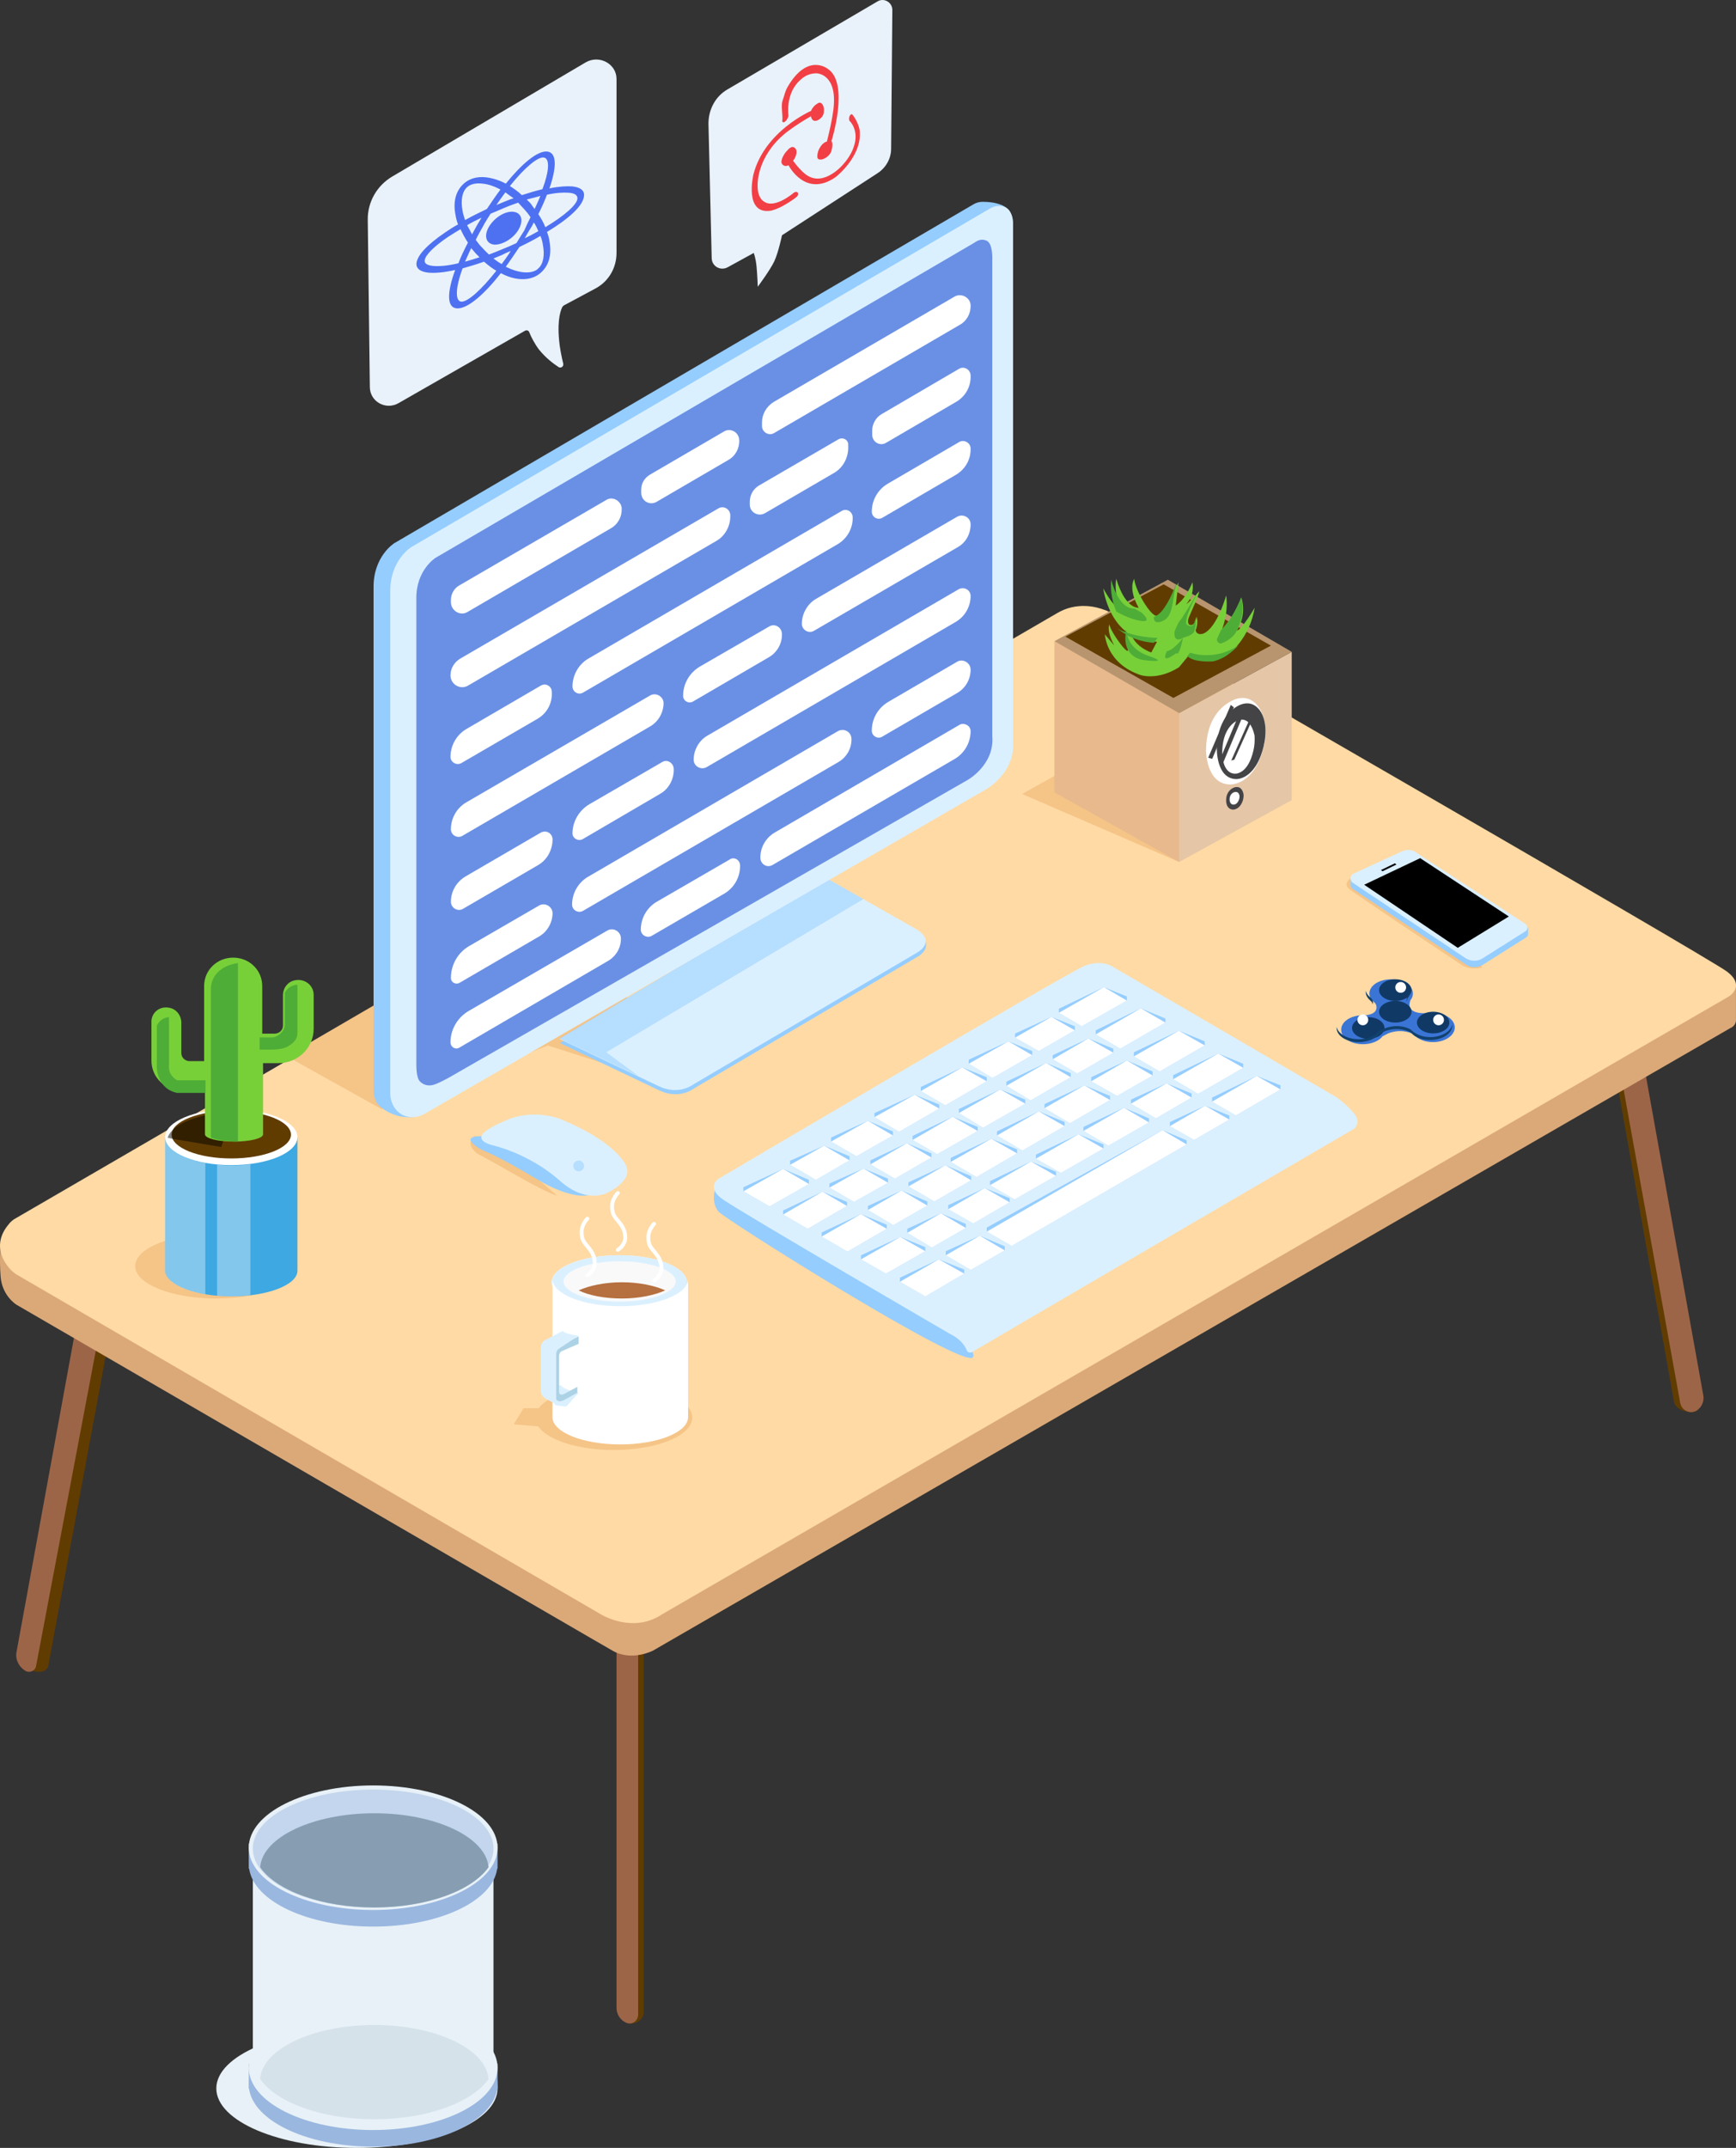 <?xml version="1.0" encoding="UTF-8" standalone="no"?>
<svg width="321px" height="397px" viewBox="0 0 321 397" version="1.1" xmlns="http://www.w3.org/2000/svg" xmlns:xlink="http://www.w3.org/1999/xlink">
    <rect x="0" y="0" width="321" height="397" fill="#333333" stroke="none"/>
    <!-- Generator: Sketch 46.2 (44496) - http://www.bohemiancoding.com/sketch -->
    <title>Group 2</title>
    <desc>Created with Sketch.</desc>
    <defs></defs>
    <g id="Page-1" stroke="none" stroke-width="1" fill="none" fill-rule="evenodd">
        <g id="Group-2">
            <g id="Page-1">
                <g id="Group-2">
                    <g id="zhuomian" transform="translate(160.5, 199) scale(-1, 1) translate(-160.5, -199) ">
                        <path d="M22,200.062 L11.433,259.257 C10.916,260.938 7.739,261.472 7,260.556 L8.034,260.403 C7.369,259.868 7,259.028 7.148,258.188 L17.862,198 L22,200.062 Z" id="Shape" fill="#613C00" fill-rule="nonzero"></path>
                        <path d="M21,200.137 L10.316,259.29 C10.017,260.817 8.299,261.503 7.103,260.588 L7.103,260.588 C6.282,259.977 5.833,258.908 6.058,257.84 L16.816,198 L21,200.137 Z" id="Shape" fill="#9D6548" fill-rule="nonzero"></path>
                        <path d="M202,305 L202,372.039 C202,373.245 203.527,374.299 204.764,373.922 L204.255,373.621 C205.273,373.169 206,372.115 206,370.909 L206,305.075 L202,305.075 L202,305 Z" id="Shape" fill="#613C00" fill-rule="nonzero"></path>
                        <path d="M203,305 L203,372.325 C203,373.535 204.164,374.367 205.255,373.837 L205.255,373.837 C206.273,373.384 207,372.325 207,371.114 L207,305 L203,305 Z" id="Shape" fill="#9D6548" fill-rule="nonzero"></path>
                        <path d="M301,248.189 L312.062,307.821 C312.292,309.255 314.443,309.179 315.288,308.651 L315.288,307.896 C316.44,307.141 315.902,306.537 315.672,305.179 L305.071,246 L301,248.189 Z" id="Shape" fill="#613C00" fill-rule="nonzero"></path>
                        <path d="M303,248.12 L314.331,307.941 C314.489,308.85 315.59,309.304 316.377,308.774 L316.377,308.774 C317.557,308.017 318.187,306.73 317.951,305.367 L307.092,246 L303,248.12 Z" id="Shape" fill="#9D6548" fill-rule="nonzero"></path>
                        <path d="M0.006,182 L0.006,188.439 C0.006,188.439 -0.145,189.499 1.062,190.029 L200.271,305.091 C200.271,305.091 204.194,307.136 207.739,305.091 C211.284,303.046 211.284,303.046 211.284,303.046 L317.941,241.159 C317.941,241.159 320.581,239.569 320.883,236.009 C321.185,232.448 320.808,229.04 320.808,229.04 L0.006,182 Z" id="Shape" fill="#DBA978" fill-rule="nonzero"></path>
                        <path d="M1.284,184.155 C1.284,184.155 -1.887,182.184 1.737,179.53 C5.285,176.876 109.763,116.67 115.953,113.106 C116.18,112.955 116.482,112.803 116.784,112.727 C118.143,112.196 121.842,111.135 125.541,113.334 L317.965,225.101 C318.569,225.404 319.097,225.859 319.475,226.39 C320.683,227.831 322.268,230.788 319.324,234.352 C318.871,234.883 318.342,235.337 317.814,235.641 L209.939,298.349 C209.939,298.349 204.05,302.064 198.54,298.349 L1.284,184.155 Z" id="Shape" fill="#FFDAA4" fill-rule="nonzero"></path>
                        <path d="M188.532,219 C188.532,219 189.802,221.925 188.159,223.926 C187.038,225.311 142.75,253.173 141.107,250.864 C139.464,248.555 157.239,238.088 157.239,238.088 L188.532,219 Z" id="Shape" fill="#95CDFF" fill-rule="nonzero"></path>
                        <path d="M70.568,208.594 C70.568,208.594 69.29,207.464 70.568,205.881 C71.846,204.299 73.35,203.168 74.027,202.716 C74.629,202.339 115.385,178.603 115.385,178.603 C115.385,178.603 117.49,177.246 120.648,178.603 C123.882,179.959 188.249,217.938 188.249,217.938 C188.249,217.938 190.505,219.596 187.196,221.781 C182.609,224.87 145.162,246.648 145.162,246.648 C145.162,246.648 143.057,247.552 142.229,249.587 C142.229,249.587 141.929,250.34 141.102,249.813 C140.425,249.36 70.568,208.594 70.568,208.594 Z" id="Shape" fill="#DBF0FF" fill-rule="nonzero"></path>
                        <g id="keyboard" transform="translate(84, 182)" fill-rule="nonzero" fill="#95CDFF">
                            <polygon id="Shape" points="36.667 27.042 36.667 26.288 29.167 22.748 24.545 24.706 24.545 25.46 32.045 29.753"></polygon>
                            <polygon id="Shape" points="45.455 32.164 45.455 31.41 37.576 27.644 32.955 29.527 32.955 30.281 40.833 34.8"></polygon>
                            <polygon id="Shape" points="61.667 41.504 61.667 40.751 54.924 37.587 50.303 39.47 50.303 40.223 57.045 44.14"></polygon>
                            <polygon id="Shape" points="53.939 37.06 53.939 36.306 46.364 32.691 41.742 34.574 41.742 35.327 49.394 39.696"></polygon>
                            <polygon id="Shape" points="69.015 37.286 69.015 36.532 62.197 33.369 57.424 35.403 57.424 36.156 64.242 40.073"></polygon>
                            <polygon id="Shape" points="76.515 41.655 76.515 40.901 70.303 38.039 65.53 40.073 65.53 40.826 71.818 44.442"></polygon>
                            <polygon id="Shape" points="78.636 31.712 83.333 29 83.333 28.247 76.515 25.158 71.894 27.117 71.894 27.87"></polygon>
                            <polygon id="Shape" points="86.136 36.081 90.909 33.294 90.909 32.54 84.621 29.753 79.924 31.712 79.924 32.465"></polygon>
                            <polygon id="Shape" points="83.636 37.512 83.636 36.758 77.348 33.971 72.803 35.855 72.803 36.608 79.091 40.148"></polygon>
                            <polygon id="Shape" points="76.061 33.218 76.061 32.465 69.318 29.301 64.773 31.184 64.773 31.938 71.515 35.855"></polygon>
                            <polygon id="Shape" points="52.652 27.87 52.652 27.117 44.924 23.426 40.152 25.384 40.152 26.138 47.955 30.657"></polygon>
                            <polygon id="Shape" points="70.758 27.192 75.303 24.481 75.303 23.727 67.879 20.338 63.333 22.145 63.333 22.899"></polygon>
                            <polygon id="Shape" points="56.212 27.042 63.712 31.335 68.258 28.699 68.258 27.945 60.833 24.405 56.212 26.288"></polygon>
                            <polygon id="Shape" points="47.424 21.995 55.227 26.439 59.697 23.727 59.697 22.974 52.045 19.358 47.424 21.242"></polygon>
                            <polygon id="Shape" points="31.742 21.317 39.167 25.61 43.864 22.823 43.864 22.07 36.515 18.605 31.742 20.564"></polygon>
                            <polygon id="Shape" points="23.864 16.797 30.455 20.564 35.227 17.852 35.227 17.099 28.636 14.01 23.864 16.044"></polygon>
                            <polygon id="Shape" points="39.015 17.099 46.439 21.392 50.909 18.681 50.909 17.927 43.561 14.462 39.015 16.345"></polygon>
                            <polygon id="Shape" points="16.667 20.865 23.258 24.706 27.879 21.995 27.879 21.242 21.288 18.229 16.667 20.112"></polygon>
                            <polygon id="Shape" points="61.212 32.766 61.212 32.013 53.712 28.473 48.939 30.431 48.939 31.184 56.439 35.553"></polygon>
                            <polygon id="Shape" points="80.379 40.901 87.652 45.119 92.197 42.483 92.197 41.73 84.924 38.265 80.379 40.148"></polygon>
                            <polygon id="Shape" points="73.03 45.119 80.303 49.338 85.076 46.551 85.076 45.797 77.803 42.408 73.03 44.366"></polygon>
                            <polygon id="Shape" points="65.909 49.262 73.182 53.405 77.803 50.769 77.803 50.016 70.53 46.626 65.909 48.509"></polygon>
                            <polygon id="Shape" points="69.242 45.873 69.242 45.119 63.03 42.257 58.409 44.216 58.409 44.969 64.697 48.584"></polygon>
                            <polygon id="Shape" points="41.212 5.197 41.212 4.444 32.879 0.452 28.636 2.184 28.636 2.938 36.97 7.683"></polygon>
                            <polygon id="Shape" points="58.712 53.405 65.909 57.623 70.606 54.912 70.606 54.158 63.409 50.769 58.712 52.652"></polygon>
                            <polygon id="Shape" points="4.621 16.873 0.227 18.605 0.227 19.358 8.485 24.179 12.879 21.618 12.879 20.865"></polygon>
                            <polygon id="Shape" points="92.197 34.047 87.424 36.081 87.424 36.834 94.697 40.977 99.545 38.19 99.545 37.436"></polygon>
                            <polygon id="Shape" points="55.833 46.4 51.212 48.358 51.212 49.112 57.5 52.727 62.121 50.016 62.121 49.262"></polygon>
                            <polygon id="Shape" points="14.167 22.371 9.697 24.179 9.697 24.932 16.212 28.699 20.682 26.138 20.682 25.384"></polygon>
                            <polygon id="Shape" points="44.924 12.278 49.318 9.792 49.318 9.039 42.576 5.951 38.258 7.683 38.258 8.436"></polygon>
                            <polygon id="Shape" points="31.136 12.579 37.803 16.421 42.348 13.784 42.348 13.031 35.758 9.943 31.136 11.826"></polygon>
                            <polygon id="Shape" points="34.394 9.19 34.394 8.436 26.061 4.369 21.515 6.252 21.515 7.005 29.848 11.826"></polygon>
                            <polygon id="Shape" points="22.045 26.891 17.576 28.774 17.576 29.527 49.924 48.283 54.545 45.647 54.545 44.894"></polygon>
                            <polygon id="Shape" points="53.485 17.249 57.879 14.613 57.879 13.86 50.53 10.47 46.136 12.278 46.136 13.031"></polygon>
                            <polygon id="Shape" points="62.197 22.296 66.742 19.66 66.742 18.906 59.091 15.291 54.545 17.099 54.545 17.852"></polygon>
                            <polygon id="Shape" points="27.348 13.257 27.348 12.504 19.015 8.512 14.242 10.47 14.242 11.223 22.576 16.044"></polygon>
                            <polygon id="Shape" points="20.076 17.475 20.076 16.722 11.742 12.73 7.121 14.613 7.121 15.366 15.455 20.187"></polygon>
                        </g>
                        <g id="Group" transform="translate(84, 182)" fill-rule="nonzero" fill="#FFFFFF">
                            <polygon id="Shape" points="36.667 27.042 29.167 22.748 24.545 25.46 32.045 29.753"></polygon>
                            <polygon id="Shape" points="45.455 32.164 37.576 27.644 32.955 30.281 40.833 34.8"></polygon>
                            <polygon id="Shape" points="61.667 41.504 54.924 37.587 50.303 40.223 57.045 44.14"></polygon>
                            <polygon id="Shape" points="53.939 37.06 46.364 32.691 41.742 35.327 49.394 39.696"></polygon>
                            <polygon id="Shape" points="69.015 37.286 62.197 33.369 57.424 36.156 64.242 40.073"></polygon>
                            <polygon id="Shape" points="76.515 41.655 70.303 38.039 65.53 40.826 71.818 44.442"></polygon>
                            <polygon id="Shape" points="78.636 31.712 83.333 29 76.515 25.158 71.894 27.87"></polygon>
                            <polygon id="Shape" points="86.136 36.081 90.909 33.294 84.621 29.753 79.924 32.465"></polygon>
                            <polygon id="Shape" points="83.636 37.512 77.348 33.971 72.803 36.608 79.091 40.148"></polygon>
                            <polygon id="Shape" points="76.061 33.218 69.318 29.301 64.773 31.938 71.515 35.855"></polygon>
                            <polygon id="Shape" points="52.652 27.87 44.924 23.426 40.152 26.138 47.955 30.657"></polygon>
                            <polygon id="Shape" points="70.758 27.192 75.303 24.481 67.879 20.338 63.333 22.899"></polygon>
                            <polygon id="Shape" points="56.212 27.042 63.712 31.335 68.258 28.699 60.833 24.405"></polygon>
                            <polygon id="Shape" points="47.424 21.995 55.227 26.439 59.697 23.727 52.045 19.358"></polygon>
                            <polygon id="Shape" points="31.742 21.317 39.167 25.61 43.864 22.823 36.515 18.605"></polygon>
                            <polygon id="Shape" points="23.864 16.797 30.455 20.564 35.227 17.852 28.636 14.01"></polygon>
                            <polygon id="Shape" points="39.015 17.099 46.439 21.392 50.909 18.681 43.561 14.462"></polygon>
                            <polygon id="Shape" points="16.667 20.865 23.258 24.706 27.879 21.995 21.288 18.229"></polygon>
                            <polygon id="Shape" points="61.212 32.766 53.712 28.473 48.939 31.184 56.439 35.553"></polygon>
                            <polygon id="Shape" points="80.379 40.901 87.652 45.119 92.197 42.483 84.924 38.265"></polygon>
                            <polygon id="Shape" points="73.03 45.119 80.303 49.338 85.076 46.551 77.803 42.408"></polygon>
                            <polygon id="Shape" points="65.909 49.262 73.182 53.405 77.803 50.769 70.53 46.626"></polygon>
                            <polygon id="Shape" points="69.242 45.873 63.03 42.257 58.409 44.969 64.697 48.584"></polygon>
                            <polygon id="Shape" points="41.212 5.197 32.879 0.452 28.636 2.938 36.97 7.683"></polygon>
                            <polygon id="Shape" points="58.712 53.405 65.909 57.623 70.606 54.912 63.409 50.769"></polygon>
                            <polygon id="Shape" points="4.621 16.873 0.227 19.358 8.485 24.179 12.879 21.618"></polygon>
                            <polygon id="Shape" points="92.197 34.047 87.424 36.834 94.697 40.977 99.545 38.19"></polygon>
                            <polygon id="Shape" points="55.833 46.4 51.212 49.112 57.5 52.727 62.121 50.016"></polygon>
                            <polygon id="Shape" points="14.167 22.371 9.697 24.932 16.212 28.699 20.682 26.138"></polygon>
                            <polygon id="Shape" points="44.924 12.278 49.318 9.792 42.576 5.951 38.258 8.436"></polygon>
                            <polygon id="Shape" points="31.136 12.579 37.803 16.421 42.348 13.784 35.758 9.943"></polygon>
                            <polygon id="Shape" points="34.394 9.19 26.061 4.369 21.515 7.005 29.848 11.826"></polygon>
                            <polygon id="Shape" points="22.045 26.891 17.576 29.527 49.924 48.283 54.545 45.647"></polygon>
                            <polygon id="Shape" points="53.485 17.249 57.879 14.613 50.53 10.47 46.136 13.031"></polygon>
                            <polygon id="Shape" points="62.197 22.296 66.742 19.66 59.091 15.291 54.545 17.852"></polygon>
                            <polygon id="Shape" points="27.348 13.257 19.015 8.512 14.242 11.223 22.576 16.044"></polygon>
                            <polygon id="Shape" points="20.076 17.475 11.742 12.73 7.121 15.366 15.455 20.187"></polygon>
                        </g>
                        <path d="M226,263.259 L224.192,260.296 L221.404,260.296 C219.596,257.852 214.096,256 207.541,256 C199.555,256 193,258.667 193,262 C193,265.333 199.479,268 207.541,268 C214.171,268 219.747,266.148 221.479,263.63 L226,263.259 Z" id="Shape" fill="#F5C487" fill-rule="nonzero"></path>
                        <ellipse id="Oval" fill="#F9F9F9" fill-rule="nonzero" cx="206.5" cy="237" rx="12.5" ry="5"></ellipse>
                        <path d="M198,238.5 C199.905,239.368 202.8,240 206,240 C209.2,240 212.095,239.447 214,238.5 C212.095,237.632 209.2,237 206,237 C202.8,237 199.905,237.632 198,238.5 Z" id="Shape" fill="#B66F3F" fill-rule="nonzero"></path>
                        <path d="M206.5,232 C199.564,232 194,234.239 194,237 C194,239.761 199.564,242 206.5,242 C213.436,242 219,239.761 219,237 C219,234.239 213.36,232 206.5,232 Z M206.424,240.582 C200.707,240.582 196.058,238.866 196.058,236.851 C196.058,234.836 200.707,233.119 206.424,233.119 C212.14,233.119 216.79,234.836 216.79,236.851 C216.79,238.866 212.14,240.582 206.424,240.582 Z" id="Shape" fill="#DBF0FF" fill-rule="nonzero"></path>
                        <g id="Group" transform="translate(193, 236)" fill-rule="nonzero">
                            <path d="M0.688,0.377 L0.688,0.377 L0.688,0.377 C0.688,0.452 0.688,0.452 0.688,0.377 Z" id="Shape" fill="#000000"></path>
                            <path d="M25.847,0.377 C25.847,0.452 25.847,0.452 25.847,0.377 C25.847,3.165 20.265,5.425 13.306,5.425 C6.347,5.425 0.765,3.165 0.765,0.377 L0.765,25.922 C0.765,28.71 6.347,30.97 13.306,30.97 C20.265,30.97 25.847,28.71 25.847,25.922 L25.847,0.377 L25.847,0.377 Z" id="Shape" fill="#FFFFFF"></path>
                        </g>
                        <path d="M214,257.429 C214,257.429 216.64,256.952 217.36,256 L220,256.381 L218.32,259.714 L216.32,260 L214,257.429 Z" id="Shape" fill="#DBF0FF" fill-rule="nonzero"></path>
                        <path d="M214,248.373 L214,247 L217.71,248.807 C217.71,248.807 218.839,249.096 218.677,250.108 L219,257.41 C219,257.41 218.677,258.855 217.468,259 C217.468,259 217.065,259 216.581,258.711 L214.242,257.41 L214.242,256.325 L216.661,257.627 C216.661,257.627 217.548,258.133 217.629,257.265 L217.629,250.614 C217.629,250.614 217.629,249.892 216.984,249.675 L214,248.373 Z" id="Shape" fill="#ACD2E5" fill-rule="nonzero"></path>
                        <path d="M214,246.87 C214,246.87 216.405,246.633 216.988,246 L220.122,247.661 C220.122,247.661 221.069,247.977 220.996,249.164 L220.996,257.232 C220.996,257.232 220.996,257.864 220.267,258.418 L217.352,260 C217.352,260 218.227,259.605 218.154,258.023 C218.154,257.153 218.154,250.429 218.154,250.429 C218.154,250.429 218.3,249.638 217.498,249.164 L214,246.87 Z" id="Shape" fill="#DBF0FF" fill-rule="nonzero"></path>
                        <g id="Group" stroke-linecap="round" transform="translate(198, 220)" stroke="#FFFFFF" stroke-width="0.72">
                            <path d="M8.762,0.517 C8.762,0.517 9.829,1.552 9.829,3.03 C9.829,4.509 9.219,5.026 8.686,5.691 C8.152,6.357 7.39,7.243 7.39,8.722 C7.39,10.2 8.762,11.013 8.762,11.013" id="Shape"></path>
                            <path d="M2.057,6.209 C2.057,6.209 3.124,7.243 3.124,8.722 C3.124,10.2 2.514,10.717 1.981,11.383 C1.448,12.048 0.686,12.935 0.686,14.413 C0.686,15.891 2.057,16.704 2.057,16.704" id="Shape"></path>
                            <path d="M14.4,5.248 C14.4,5.248 15.467,6.283 15.467,7.761 C15.467,9.239 14.857,9.757 14.324,10.422 C13.79,11.087 13.029,11.974 13.029,13.452 C13.029,14.93 14.4,15.743 14.4,15.743" id="Shape"></path>
                        </g>
                        <path d="M69.051,187.658 C68.902,187.658 68.754,187.658 68.605,187.658 L68.605,187.658 C68.605,187.658 66.073,187.581 66.52,185.8 C66.594,185.645 66.669,185.413 66.892,185.258 C66.892,185.258 66.892,185.258 66.892,185.258 C67.413,184.794 67.786,184.252 67.786,183.632 C67.786,182.161 65.999,181 63.765,181 C61.531,181 59.744,182.161 59.744,183.632 C59.744,183.942 59.818,184.329 60.042,184.639 L60.042,184.639 C60.042,184.639 60.116,184.716 60.191,184.871 C60.265,184.948 60.265,185.103 60.265,185.103 C60.488,185.723 60.712,187.348 57.361,187.271 C57.361,187.271 57.361,187.271 57.287,187.271 C57.287,187.271 57.212,187.271 57.212,187.271 C56.84,187.194 56.468,187.194 56.021,187.194 C53.787,187.194 52,188.432 52,189.903 C52,191.374 53.787,192.613 56.021,192.613 C57.436,192.613 58.701,192.148 59.372,191.374 C59.372,191.374 59.446,191.297 59.52,191.219 C59.818,191.065 61.456,190.135 63.839,190.832 C64.36,190.987 64.733,191.219 65.328,191.529 L65.328,191.529 C65.328,191.529 65.403,191.529 65.477,191.684 L65.477,191.684 C66.147,192.458 67.488,193 68.977,193 C71.211,193 72.998,191.839 72.998,190.368 C73.072,188.897 71.285,187.658 69.051,187.658 Z" id="Shape" fill="#3A75D6" fill-rule="nonzero"></path>
                        <ellipse id="Oval" fill="#103966" fill-rule="nonzero" cx="63" cy="183" rx="3" ry="2"></ellipse>
                        <ellipse id="Oval" fill="#103966" fill-rule="nonzero" cx="56" cy="189" rx="3" ry="2"></ellipse>
                        <ellipse id="Oval" fill="#103966" fill-rule="nonzero" cx="68" cy="190" rx="3" ry="2"></ellipse>
                        <ellipse id="Oval" fill="#103966" fill-rule="nonzero" cx="63" cy="187" rx="3" ry="2"></ellipse>
                        <circle id="Oval" fill="#FFFFFF" fill-rule="nonzero" cx="62" cy="182.5" r="1"></circle>
                        <circle id="Oval" fill="#FFFFFF" fill-rule="nonzero" cx="55" cy="188.5" r="1"></circle>
                        <circle id="Oval" fill="#FFFFFF" fill-rule="nonzero" cx="69" cy="188.5" r="1"></circle>
                        <g id="Group" transform="translate(52, 183)" fill-rule="nonzero" fill="#11416D">
                            <path d="M15.552,1.385 C15.552,1.385 15.552,1.385 15.552,1.385 C15.324,1.615 15.172,1.846 15.172,2 C15.097,2.231 15.097,2.462 15.172,2.692 C15.172,2.615 15.172,2.615 15.172,2.538 C15.248,2.385 15.324,2.154 15.552,2 C15.552,2 15.552,2 15.552,2 C16.083,1.538 16.462,1 16.462,0.385 C16.462,0.308 16.462,0.154 16.462,0.077 C16.386,0.538 16.083,1 15.552,1.385 Z" id="Shape"></path>
                            <path d="M17.752,9.077 C16.234,9.077 14.869,8.538 14.186,7.769 L14.186,7.769 C14.034,7.615 14.034,7.615 14.034,7.615 L14.034,7.615 C13.428,7.308 13.048,7.077 12.517,6.923 C10.09,6.231 8.497,7.077 8.117,7.308 C8.041,7.385 8.041,7.385 7.966,7.462 C7.207,8.154 5.993,8.692 4.552,8.692 C2.428,8.692 0.683,7.615 0.455,6.308 C0.455,6.385 0.455,6.462 0.455,6.538 C0.455,8 2.276,9.231 4.552,9.231 C5.993,9.231 7.283,8.769 7.966,8 C7.966,8 8.041,7.923 8.117,7.846 C8.421,7.692 10.09,6.769 12.517,7.462 C13.048,7.615 13.428,7.846 14.034,8.154 L14.034,8.154 C14.034,8.154 14.11,8.154 14.186,8.308 L14.186,8.308 C14.869,9.077 16.234,9.615 17.752,9.615 C20.028,9.615 21.848,8.462 21.848,7 C21.848,6.923 21.848,6.846 21.848,6.769 C21.621,8.077 19.876,9.077 17.752,9.077 Z" id="Shape"></path>
                            <path d="M8.572,1.308 C8.572,1.308 8.648,1.385 8.724,1.538 C8.8,1.615 8.8,1.769 8.8,1.769 C8.8,1.846 8.876,2 8.876,2.154 C8.952,1.846 8.876,1.462 8.8,1.308 C8.8,1.308 8.724,1.231 8.724,1.077 C8.648,1 8.572,0.846 8.572,0.846 L8.572,0.846 C8.421,0.615 8.345,0.385 8.269,0.077 C8.269,0.154 8.269,0.308 8.269,0.385 C8.269,0.692 8.345,1 8.572,1.308 L8.572,1.308 Z" id="Shape"></path>
                        </g>
                        <g id="Group" transform="translate(82, 107)" fill-rule="nonzero">
                            <polygon id="Shape" fill="#E5C6A6" points="0.149 13.477 20.97 24.834 20.97 52.319 0.149 40.886"></polygon>
                            <polygon id="Shape" fill="#F5C487" points="20.97 52.319 50 39.75 44.03 36.419"></polygon>
                            <polygon id="Shape" fill="#E8B98C" points="44.03 11.509 20.97 24.834 20.97 52.319 44.03 39.447"></polygon>
                            <polygon id="Shape" fill="#B8956F" points="0.149 13.477 23.06 0.151 44.03 11.509 20.97 24.834"></polygon>
                        </g>
                        <path d="M89.52,129.485 C90.599,128.801 91.987,128.877 93.143,129.485 C95.07,130.398 97.923,132.831 98,138.61 C98,138.61 98.077,144.846 93.606,144.998 C93.606,144.998 89.134,145.302 87.361,138.154 C86.976,136.709 86.899,135.188 87.13,133.744 C87.361,132.223 87.978,130.474 89.52,129.485 Z" id="Shape" fill="#FFFFFF" fill-rule="nonzero"></path>
                        <path d="M88.921,130.448 C89.815,129.825 90.933,129.903 91.901,130.37 C93.466,131.149 95.85,133.251 95.999,138.313 C95.999,138.313 96.148,143.842 92.497,143.997 C92.497,143.997 88.921,144.309 87.356,138.001 C87.058,136.755 86.909,135.432 87.058,134.108 C87.207,132.862 87.655,131.304 88.921,130.448 Z" id="Shape" fill="#444447" fill-rule="nonzero"></path>
                        <path d="M90.399,133.309 C91.017,132.911 91.703,132.911 92.321,133.229 C93.351,133.785 94.93,135.294 94.999,138.947 C94.999,138.947 95.136,142.918 92.664,142.998 C92.664,142.998 90.262,143.236 89.232,138.709 C89.026,137.836 88.957,136.882 89.026,135.929 C89.232,135.056 89.575,133.944 90.399,133.309 Z" id="Shape" fill="#FFFFFF" fill-rule="nonzero"></path>
                        <g id="Group" transform="translate(89, 130)" fill-rule="nonzero" fill="#444447">
                            <polygon id="Shape" points="0.573 3.3 3.764 10.413 4.336 10.56 0.9 2.86"></polygon>
                            <polygon id="Shape" points="1.8 1.393 5.809 10.927 6.545 10.707 2.455 0.953"></polygon>
                            <polygon id="Shape" points="4.418 0.293 3.845 0.733 7.855 10.267 8.591 10.047"></polygon>
                        </g>
                        <g id="Group" transform="translate(91, 145)" fill-rule="nonzero">
                            <path d="M0.8,0.571 C1.12,0.429 1.52,0.429 1.84,0.571 C2.4,0.786 3.28,1.429 3.28,2.929 C3.28,2.929 3.36,4.571 2,4.643 C2,4.643 0.72,4.714 0.16,2.857 C0.08,2.5 6.44623244e-15,2.071 0.08,1.714 C0.16,1.286 0.4,0.786 0.8,0.571 Z" id="Shape" fill="#444447"></path>
                            <path d="M1.2,1.429 C1.36,1.357 1.6,1.357 1.84,1.429 C2.16,1.571 2.64,1.929 2.64,2.786 C2.64,2.786 2.64,3.714 1.92,3.714 C1.92,3.714 1.2,3.786 0.88,2.714 C0.8,2.5 0.8,2.286 0.8,2.071 C0.88,1.786 0.96,1.571 1.2,1.429 Z" id="Shape" fill="#FFFFFF"></path>
                        </g>
                        <polygon id="Shape" fill="#613C00" fill-rule="nonzero" points="86 119.331 105.823 108 124 117.669 104.028 129"></polygon>
                        <polygon id="Shape" fill="#F5C487" fill-rule="nonzero" points="199 199.841 219.677 193.241 250.428 205 268 195.214 251.716 185.731 209.831 172"></polygon>
                        <path d="M101.118,121.054 C101.118,121.054 99.613,122.421 96.527,122.041 C93.516,121.661 89.828,117.559 89,112.318 C89,112.318 91.333,116.344 92.312,116.572 C92.312,116.572 90.355,113.837 91.484,110.418 C91.484,110.418 92.538,113.609 95.022,116.268 C95.022,116.268 93.817,113.381 94.269,110.039 C94.269,110.039 95.925,116.04 98.484,117.103 C98.484,117.103 99.688,117.559 99.914,116.496 C99.914,116.496 99.312,114.976 99.763,113.989 C99.763,113.989 99.989,115.964 101.118,115.432 C101.118,115.432 101.57,115.052 101.118,113.989 C100.667,112.925 99.387,110.191 99.237,109.279 C99.237,109.279 101.194,111.482 101.645,111.634 C101.645,111.634 100.065,110.115 100.516,107.608 C100.516,107.608 101.57,110.57 103.602,111.938 L103.075,107.608 C103.075,107.608 105.935,113.685 107.065,113.837 C108.194,113.989 111.054,109.203 111.28,107 C111.28,107 112.484,108.747 110.452,112.318 C110.452,112.318 112.86,112.697 114.591,107 C114.591,107 115.194,109.203 113.688,112.849 C113.688,112.849 114.968,112.47 117,108.747 C117,108.747 115.871,118.091 107.892,118.547 L107.065,118.623 L108.118,120.598 C108.118,120.598 111.882,119.382 112.032,116.116 C112.032,116.116 113.462,116.8 112.559,119.534 C111.656,122.269 115.645,116.876 115.871,115.432 C115.871,115.432 116.473,116.496 114.968,119.306 L116.699,117.255 C116.699,117.255 116.473,122.649 110.075,124.776 C110.075,124.776 106.989,125.839 103,123.333 L101.118,121.054 Z" id="Shape" fill="#78D039" fill-rule="nonzero"></path>
                        <g id="Group" transform="translate(91, 107)" fill-rule="nonzero" fill="#4EAD36">
                            <path d="M4.062,11.886 C4.609,12.114 5.156,11.505 4.922,10.971 L4.219,9.448 C4.219,9.448 2.422,8.076 0.547,3.581 C0.547,3.581 -0.547,5.943 1.406,9.752 C1.406,9.752 1.953,11.048 4.062,11.886 Z" id="Shape"></path>
                            <path d="M12.812,9.676 C12.812,9.676 12.109,7.924 11.797,7.695 C11.562,7.543 8.438,2.362 8.438,2.362 C11.797,8.686 10.391,8.533 10.391,8.533 C8.984,9.371 8.984,7.086 8.984,7.086 C8.828,8.381 8.906,8.762 9.141,9.6 C9.375,10.438 11.094,10.819 11.094,10.819 C13.203,12.114 12.812,9.676 12.812,9.676 Z" id="Shape"></path>
                            <path d="M24.531,0.152 C24.531,0.152 23.281,5.562 20.234,5.486 L18.984,6.171 C18.984,6.171 16.719,8.076 18.984,7.771 C21.25,7.467 23.594,6.019 23.594,6.019 C23.594,6.019 24.844,3.352 24.531,0.152 Z" id="Shape"></path>
                            <path d="M1.016,12.267 C1.016,12.267 3.047,14.705 5.703,15.238 C5.703,15.238 9.219,15.543 10.469,14.248 L9.922,13.638 C9.922,13.638 5.391,15.314 1.016,12.267 Z" id="Shape"></path>
                            <path d="M11.25,10.895 C12.031,14.629 12.5,13.714 12.5,13.714 C15.703,16.076 14.219,13.333 14.219,13.333 C13.047,13.257 11.25,10.895 11.25,10.895 Z" id="Shape"></path>
                            <path d="M16.641,7.01 C14.297,6.324 12.5,0.762 12.5,0.762 C13.281,4.19 13.047,6.933 15,7.771 C16.875,8.61 16.641,7.01 16.641,7.01 Z" id="Shape"></path>
                            <path d="M21.875,9.829 C21.875,9.6 21.797,9.448 21.797,9.219 C21.797,9.219 21.797,9.448 21.719,9.905 C18.906,10.895 15.938,10.895 15.938,10.895 L16.641,11.81 C18.75,11.657 20.391,11.048 21.562,10.438 C21.25,11.581 20.312,13.333 17.578,14.248 C13.359,15.695 18.438,15.01 18.438,15.01 C18.438,15.01 22.344,14.781 21.875,10.21 C22.891,9.6 23.438,9.143 23.438,9.143 C22.969,9.448 22.422,9.676 21.875,9.829 Z" id="Shape"></path>
                        </g>
                        <g id="Group" transform="translate(149, 162)" fill-rule="nonzero">
                            <path d="M19.184,1.083 L0.834,11.758 C0.834,11.758 0.834,11.836 0.758,12.532 C0.682,14.079 2.502,14.93 2.502,14.93 L43.751,39.221 C43.751,39.221 46.404,41.309 50.12,39.53 C53.835,37.751 68.469,30.789 68.469,30.789 L19.184,1.083 Z" id="Shape" fill="#95CDFF"></path>
                            <path d="M19.184,0.309 L3.109,9.438 C3.109,9.438 0.986,10.443 0.834,11.758 C0.682,13.228 2.578,14.157 2.578,14.157 L43.826,38.447 C43.826,38.447 46.48,40.536 50.196,38.757 C53.911,36.977 68.545,30.015 68.545,30.015 L19.184,0.309 Z" id="Shape" fill="#DBF0FF"></path>
                            <polygon id="Shape" fill="#95CDFF" opacity="0.52" points="12.359 4.177 59.901 32.491 53.911 36.9 68.545 29.938 19.184 0.309"></polygon>
                        </g>
                        <g id="Group" transform="translate(133, 37)" fill-rule="nonzero">
                            <path d="M1.28,2.116 C1.28,2.116 2.034,0.302 6.327,0.302 C6.929,0.302 7.456,0.453 7.984,0.756 L115.084,63.391 C115.084,63.391 119,65.809 118.925,71.627 L118.925,164.333 C118.925,165.542 118.623,166.827 117.644,167.582 C115.309,169.471 112.899,169.622 111.393,169.471 C110.715,169.396 110.715,168.262 110.113,167.96 L8.737,108.12 C8.737,108.12 3.314,105.098 3.766,99.28 L1.28,2.116 Z" id="Shape" fill="#95CDFF"></path>
                            <path d="M0.678,4.08 C0.678,4.08 0.678,1.058 3.239,1.058 C3.841,1.058 4.368,1.209 4.896,1.511 L111.996,64.147 C111.996,64.147 115.912,66.564 115.837,72.382 L115.837,165.089 C115.837,166.298 115.385,167.507 114.556,168.338 C113.878,169.018 112.824,169.622 111.318,169.471 C110.64,169.396 109.962,169.169 109.359,168.791 L5.649,108.876 C5.649,108.876 0.226,105.853 0.678,100.036 L0.678,4.08 Z" id="Shape" fill="#DBF0FF"></path>
                            <path d="M4.519,10.956 C4.519,10.956 4.368,8.009 5.573,7.48 C6.628,7.027 7.381,7.556 7.833,7.858 L107.477,66.111 C107.477,66.111 111.092,68.378 111.016,73.667 L111.016,158.818 C111.016,159.951 111.092,162.142 110.339,162.898 C109.661,163.578 108.606,163.88 107.401,163.351 C106.799,163.124 105.594,162.52 105.066,162.218 L9.038,107.138 C9.038,107.138 4.067,104.342 4.519,99.053 L4.519,10.956 Z" id="Shape" fill="#6A90E5"></path>
                        </g>
                        <g id="Group" transform="translate(141, 54)" fill-rule="nonzero" fill="#FFFFFF">
                            <path d="M0.526,2.497 L0.526,2.573 C0.526,4.011 1.278,5.373 2.557,6.054 L36.845,26.032 C37.822,26.638 39.101,25.881 39.101,24.746 L39.101,24.065 C39.101,22.551 38.274,21.114 36.92,20.281 L3.384,0.757 C2.105,0.151 0.526,1.059 0.526,2.497 Z" id="Shape"></path>
                            <path d="M43.312,27.319 L43.312,27.319 C43.236,28.832 43.988,30.27 45.342,31.027 L58.576,38.746 C59.854,39.503 61.433,38.595 61.433,37.081 L61.433,36.476 C61.433,35.341 60.832,34.357 59.854,33.751 L46.094,25.73 C44.891,25.049 43.387,25.881 43.312,27.319 Z" id="Shape"></path>
                            <path d="M65.043,39.957 L65.043,39.957 C64.967,41.47 65.719,42.908 67.073,43.665 L93.541,59.103 C94.895,59.935 96.624,58.876 96.624,57.286 L96.624,56.908 C96.624,55.773 96.022,54.714 95.045,54.184 L67.825,38.368 C66.697,37.686 65.118,38.595 65.043,39.957 Z" id="Shape"></path>
                            <path d="M23.16,28.151 L23.16,28.53 C23.084,30.497 24.062,32.389 25.716,33.373 L38.574,40.865 C39.778,41.546 41.357,40.714 41.357,39.276 L41.357,38.746 C41.357,37.459 40.68,36.324 39.627,35.719 L25.04,27.243 C24.212,26.714 23.16,27.243 23.16,28.151 Z" id="Shape"></path>
                            <path d="M0.526,15.438 L0.526,15.665 C0.526,17.557 1.504,19.222 3.083,20.205 L16.167,27.849 C17.295,28.53 18.723,27.697 18.723,26.335 L18.723,25.578 C18.723,24.368 18.047,23.157 16.994,22.551 L2.632,14.151 C1.729,13.622 0.526,14.303 0.526,15.438 Z" id="Shape"></path>
                            <path d="M47.598,46.011 L93.466,72.724 C94.895,73.557 96.699,72.497 96.699,70.832 L96.699,70.832 C96.699,69.546 96.022,68.411 94.895,67.73 L47.147,39.957 C46.244,39.427 45.041,40.032 44.966,41.168 L44.966,41.243 C44.891,43.211 45.943,45.103 47.598,46.011 Z" id="Shape"></path>
                            <path d="M80.608,78.854 L94.669,87.027 C95.571,87.557 96.699,86.876 96.699,85.892 L96.699,85.892 C96.699,83.773 95.571,81.805 93.767,80.746 L80.006,72.724 C79.104,72.195 77.976,72.8 77.976,73.859 L77.976,73.859 C77.826,75.903 78.803,77.795 80.608,78.854 Z" id="Shape"></path>
                            <path d="M0.526,28.908 L0.526,29.059 C0.526,31.027 1.579,32.768 3.233,33.751 L16.843,41.697 C17.746,42.227 18.798,41.546 18.798,40.562 L18.798,40.562 C18.798,38.443 17.671,36.476 15.866,35.416 L2.632,27.697 C1.729,27.168 0.526,27.849 0.526,28.908 Z" id="Shape"></path>
                            <path d="M22.333,41.546 L22.333,41.546 C22.257,43.589 23.31,45.481 25.04,46.541 L72.186,74.011 C73.088,74.541 74.141,73.859 74.141,72.876 L74.141,72.876 C74.141,70.757 73.013,68.789 71.209,67.73 L24.438,40.486 C23.536,39.881 22.408,40.486 22.333,41.546 Z" id="Shape"></path>
                            <path d="M59.704,80.216 L94.519,100.497 C95.421,101.027 96.624,100.346 96.624,99.286 L96.624,99.286 C96.624,97.243 95.571,95.351 93.767,94.292 L59.779,74.541 C58.726,73.935 57.373,74.692 57.298,75.903 L57.298,75.903 C57.298,77.643 58.2,79.308 59.704,80.216 Z" id="Shape"></path>
                            <path d="M0.526,42.908 L0.526,42.908 C0.526,44.724 1.429,46.314 2.933,47.146 L29.476,62.584 C30.453,63.189 31.732,62.432 31.732,61.297 L31.732,61.297 C31.732,59.405 30.679,57.589 29.1,56.681 L3.083,41.546 C1.955,40.865 0.526,41.622 0.526,42.908 Z" id="Shape"></path>
                            <path d="M35.416,63.114 L35.416,63.114 C35.341,64.854 36.243,66.519 37.747,67.427 L51.884,75.676 C52.711,76.13 53.688,75.524 53.688,74.616 L53.688,74.616 C53.688,72.346 52.485,70.303 50.53,69.168 L37.822,61.827 C36.77,61.146 35.491,61.903 35.416,63.114 Z" id="Shape"></path>
                            <path d="M0.526,56.151 L0.526,56.151 C0.526,58.119 1.579,59.935 3.233,60.919 L49.327,87.784 C50.38,88.389 51.733,87.632 51.733,86.422 L51.733,86.422 C51.733,84.605 50.756,82.865 49.177,81.957 L2.782,54.941 C1.805,54.335 0.526,55.016 0.526,56.151 Z" id="Shape"></path>
                            <path d="M80.457,105.87 L94.368,113.968 C95.346,114.573 96.624,113.816 96.624,112.681 L96.624,112.681 C96.624,110.714 95.571,108.973 93.917,107.989 L80.006,99.892 C79.029,99.362 77.901,99.968 77.826,101.103 L77.826,101.103 C77.826,103.07 78.803,104.886 80.457,105.87 Z" id="Shape"></path>
                            <path d="M55.418,88.086 L55.418,88.086 C55.343,89.978 56.32,91.795 57.899,92.703 L72.261,101.103 C73.088,101.557 74.141,100.951 74.141,100.043 L74.141,100.043 C74.141,97.849 72.938,95.805 71.058,94.67 L57.598,86.876 C56.696,86.27 55.493,86.951 55.418,88.086 Z" id="Shape"></path>
                            <path d="M0.526,69.773 L0.526,69.773 C0.526,71.514 1.429,73.178 3.008,74.086 L16.919,82.184 C17.746,82.638 18.798,82.032 18.798,81.049 L18.798,81.049 C18.798,78.854 17.671,76.886 15.791,75.751 L2.933,68.259 C1.955,67.73 0.526,68.486 0.526,69.773 Z" id="Shape"></path>
                            <path d="M80.232,119.038 L95.045,127.665 C95.722,128.043 96.624,127.589 96.624,126.757 L96.624,126.757 C96.624,124.335 95.346,122.065 93.24,120.854 L80.307,113.362 C79.254,112.757 77.901,113.514 77.826,114.724 L77.826,114.724 C77.826,116.465 78.728,118.13 80.232,119.038 Z" id="Shape"></path>
                            <path d="M22.558,82.486 L22.558,82.486 C22.483,84.227 23.385,85.892 24.889,86.8 L72.186,114.346 C73.088,114.876 74.216,114.195 74.216,113.211 L74.216,113.211 C74.216,111.092 73.088,109.124 71.284,108.065 L25.04,81.124 C23.912,80.519 22.633,81.276 22.558,82.486 Z" id="Shape"></path>
                            <path d="M67.524,123.578 L95.045,139.622 C95.797,140.076 96.699,139.546 96.699,138.638 L96.699,138.638 C96.699,136.292 95.421,134.097 93.391,132.886 L67.674,117.978 C66.622,117.373 65.268,118.13 65.193,119.341 L65.193,119.341 C65.118,121.081 66.02,122.67 67.524,123.578 Z" id="Shape"></path>
                            <path d="M0.526,81.124 L0.526,81.124 C0.526,83.243 1.654,85.211 3.459,86.27 L37.146,105.87 C38.198,106.476 39.402,105.719 39.402,104.508 L39.402,104.508 C39.402,102.616 38.424,100.876 36.77,99.892 L2.481,79.914 C1.654,79.535 0.526,80.141 0.526,81.124 Z" id="Shape"></path>
                            <path d="M43.161,105.87 L43.161,105.87 C43.086,107.989 44.139,109.957 45.943,111.092 L59.478,118.962 C60.381,119.492 61.509,118.811 61.509,117.827 L61.509,117.827 C61.509,115.708 60.381,113.741 58.576,112.681 L45.116,104.886 C44.289,104.281 43.236,104.886 43.161,105.87 Z" id="Shape"></path>
                        </g>
                        <ellipse id="Oval" fill="#F5C487" fill-rule="nonzero" cx="281" cy="234" rx="15" ry="6"></ellipse>
                        <g id="Group" transform="translate(266, 205)" fill-rule="nonzero">
                            <path d="M0,5.252 L0,29.97 L0,29.97 C0.15,32.519 5.553,34.604 12.231,34.604 C18.834,34.604 24.237,32.519 24.462,29.97 L24.462,29.97 L24.462,5.252 L0,5.252 Z" id="Shape" fill="#3DA8E2"></path>
                            <ellipse id="Oval" fill="#FFFFFF" cx="12.231" cy="5.175" rx="12.231" ry="5.175"></ellipse>
                            <ellipse id="Oval" fill="#613C00" cx="12.231" cy="4.712" rx="11.03" ry="4.403"></ellipse>
                            <g id="Shape" opacity="0.53" transform="translate(8.254, 4.634)" fill="#FFFFFF">
                                <path d="M6.603,5.639 C5.778,5.716 4.877,5.793 3.977,5.793 C2.776,5.793 1.576,5.716 0.45,5.561 L0.45,29.738 C1.576,29.892 2.701,29.97 3.977,29.97 C4.877,29.97 5.778,29.892 6.603,29.892 L6.603,5.639 Z" opacity="0.68"></path>
                                <path d="M16.208,0.618 C16.133,2.703 13.056,4.557 8.779,5.33 L8.779,29.583 C13.056,28.888 16.058,27.266 16.208,25.335 L16.208,25.335 L16.208,0.618 L16.208,0.618 Z" opacity="0.68"></path>
                            </g>
                        </g>
                        <path d="M278,206 L280.087,212 L288.807,210.541 L290,210.297 C289.776,209.486 288.882,208.351 287.019,207.459 C285.155,206.568 282.845,206.081 282.845,206.081 L278,206 Z" id="Shape" fill="#000000" fill-rule="nonzero" opacity="0.49"></path>
                        <path d="M289.698,186.266 C288.394,186.49 287.473,187.686 287.473,189.031 L287.473,194.635 C287.473,195.457 286.783,196.13 285.939,196.13 L283.254,196.13 L283.254,182.231 C283.254,179.316 280.876,177 277.884,177 C274.891,177 272.513,179.316 272.513,182.231 L272.513,191.048 L270.212,191.048 C269.368,191.048 268.677,190.376 268.677,189.554 L268.677,183.949 C268.677,182.604 267.757,181.409 266.452,181.185 C264.611,180.811 263,182.156 263,183.875 L263,190.152 C263,193.664 265.915,196.503 269.521,196.503 L272.36,196.503 L272.36,209.655 C272.36,210.402 274.738,211 277.73,211 C280.722,211 283.1,210.402 283.1,209.655 L283.1,201.585 L287.32,201.585 C290.466,201.585 292.997,199.119 292.997,196.055 L292.997,188.956 C293.074,187.237 291.54,185.892 289.698,186.266 Z" id="Shape" fill="#78D039" fill-rule="nonzero"></path>
                        <path d="M158.69,0.233 L186.488,16.528 C188.73,17.822 190,20.259 190,22.847 L189.402,47.67 C189.402,49.193 187.833,50.107 186.488,49.421 L181.631,46.756 C181.631,46.756 181.257,47.67 181.108,49.269 C180.958,50.868 180.884,53 180.884,53 C180.884,53 178.567,49.878 177.82,48.279 C177.073,46.68 176.4,43.482 176.4,43.482 L158.69,31.985 C157.196,30.995 156.224,29.32 156.224,27.492 L156,1.832 C156,0.461 157.495,-0.452 158.69,0.233 Z" id="Shape" fill="#E9F2FA" fill-rule="nonzero"></path>
                        <path d="M212.692,11.522 L248.459,32.62 C251.305,34.301 253.075,37.359 252.998,40.722 L252.613,71.528 C252.613,74.203 249.69,75.885 247.306,74.509 L223.922,61.132 C223.615,60.979 223.307,61.055 223.153,61.361 C222.845,62.202 222.076,63.654 221.307,64.648 C219.999,66.253 218.615,67.247 217.692,67.859 C217.307,68.088 216.769,67.782 216.846,67.247 C217.153,66.024 217.538,64.037 217.615,62.89 C217.999,58.839 217.23,57.157 216.999,56.698 C216.923,56.622 216.846,56.545 216.769,56.469 L210.923,53.335 C208.461,52.035 207,49.513 207,46.761 L207,14.58 C207,11.828 210.154,10.07 212.692,11.522 Z" id="Shape" fill="#E9F2FA" fill-rule="nonzero"></path>
                        <path d="M238.663,42.945 C237.902,42.433 237.141,41.92 236.303,41.481 C236.532,40.896 236.684,40.31 236.76,39.798 C237.293,37.236 236.684,35.186 235.162,33.869 C234.4,33.21 233.106,32.551 231.127,32.771 C229.985,32.917 228.691,33.283 227.473,33.942 C224.58,30.355 221.611,27.794 219.784,28.013 C217.957,28.233 218.109,31.087 219.404,34.82 C217.653,34.454 216.206,34.381 215.141,34.454 C213.314,34.674 212.933,35.479 213.009,36.138 C213.085,38.041 215.978,40.53 219.86,42.872 C219.632,43.457 219.48,43.97 219.404,44.555 C218.947,47.044 219.48,49.02 220.926,50.338 C221.611,50.997 222.905,51.729 224.809,51.582 C225.95,51.509 227.168,51.143 228.386,50.484 C231.355,54.29 234.476,57.072 236.456,56.999 C238.511,56.925 238.283,53.851 236.836,49.899 C238.74,50.338 240.338,50.484 241.556,50.411 C243.612,50.265 244.068,49.386 243.992,48.654 C243.84,47.19 242.013,45.214 238.663,42.945 Z M231.812,33.942 C232.954,33.796 233.944,34.015 234.553,34.528 C235.542,35.333 235.847,37.016 235.466,38.992 C235.39,39.578 235.162,40.09 235.009,40.676 C233.715,39.944 232.345,39.285 230.975,38.626 C230.137,37.382 229.3,36.138 228.463,35.04 C229.528,34.454 230.746,34.015 231.812,33.942 Z M222.296,41.115 C222.525,41.628 222.829,42.14 223.134,42.579 C223.438,43.091 223.743,43.604 223.971,44.043 C223.058,43.604 222.22,43.165 221.459,42.725 C221.687,42.213 221.916,41.628 222.296,41.115 Z M222.144,38.626 C221.763,37.748 221.383,37.016 221.078,36.211 C221.84,36.431 222.677,36.65 223.59,36.87 C223.362,37.163 223.058,37.382 222.829,37.675 C222.601,38.041 222.372,38.334 222.144,38.626 Z M222.905,40.164 C223.21,39.651 223.59,39.212 223.971,38.773 C224.352,38.334 224.809,37.895 225.189,37.455 C226.027,37.748 226.864,38.041 227.701,38.407 C228.539,38.773 229.452,39.139 230.29,39.505 C230.746,40.237 231.279,41.042 231.736,41.92 C232.193,42.725 232.649,43.531 233.03,44.336 C232.649,44.848 232.345,45.287 231.888,45.726 C231.508,46.166 231.051,46.605 230.594,47.044 C229.757,46.751 228.919,46.385 228.006,46.019 C227.092,45.653 226.255,45.287 225.494,44.921 C225.037,44.189 224.58,43.384 224.047,42.579 C223.667,41.701 223.286,40.896 222.905,40.164 Z M233.106,46.751 C233.335,46.458 233.639,46.166 233.867,45.873 C234.324,46.751 234.629,47.556 235.009,48.362 C234.172,48.142 233.258,47.849 232.345,47.556 C232.573,47.264 232.878,47.044 233.106,46.751 Z M233.715,43.311 C233.411,42.799 233.182,42.286 232.878,41.774 C232.573,41.262 232.269,40.749 231.964,40.237 C232.878,40.676 233.791,41.115 234.629,41.628 C234.324,42.14 234.02,42.725 233.715,43.311 Z M227.549,35.552 C228.082,36.284 228.691,37.089 229.224,37.895 C228.691,37.675 228.158,37.455 227.625,37.236 C227.092,37.016 226.559,36.797 226.027,36.65 C226.559,36.284 227.092,35.918 227.549,35.552 Z M220.469,29.111 C221.535,28.965 223.971,30.941 226.712,34.381 C225.95,34.894 225.189,35.406 224.504,36.065 C223.134,35.625 221.916,35.259 220.698,34.967 C219.404,31.527 219.327,29.257 220.469,29.111 Z M214.227,36.65 C214.227,36.065 214.76,35.699 215.826,35.625 C216.815,35.552 218.262,35.625 219.86,35.991 C220.317,37.163 220.85,38.407 221.459,39.578 C220.926,40.383 220.469,41.188 220.165,41.993 C216.511,39.798 214.227,37.748 214.227,36.65 Z M224.047,50.338 C222.981,50.411 221.992,50.191 221.459,49.606 C220.545,48.801 220.241,47.19 220.622,45.214 C220.698,44.702 220.85,44.116 221.078,43.604 C222.296,44.336 223.59,44.995 224.961,45.653 C225.798,46.898 226.636,48.142 227.473,49.313 C226.255,49.899 225.113,50.265 224.047,50.338 Z M228.234,48.801 C227.701,48.069 227.092,47.264 226.559,46.385 C227.092,46.605 227.625,46.824 228.158,47.117 C228.691,47.337 229.224,47.556 229.757,47.776 C229.3,48.142 228.767,48.508 228.234,48.801 Z M235.694,55.754 C234.553,55.827 232.04,53.632 229.224,50.045 C229.985,49.606 230.746,49.02 231.508,48.362 C232.878,48.874 234.248,49.24 235.466,49.606 C236.836,53.339 236.836,55.681 235.694,55.754 Z M240.719,49.167 C239.577,49.24 238.054,49.093 236.227,48.654 C235.771,47.41 235.162,46.166 234.476,44.848 C235.009,44.043 235.466,43.165 235.847,42.359 C236.684,42.872 237.445,43.311 238.207,43.823 C240.795,45.58 242.394,47.19 242.47,48.142 C242.546,48.727 241.937,49.093 240.719,49.167 Z M229.604,45.214 C231.127,45.068 231.584,43.604 230.594,41.92 C229.604,40.237 227.625,38.992 226.103,39.139 C224.58,39.285 224.123,40.749 225.113,42.433 C226.027,44.043 228.082,45.287 229.604,45.214 Z" id="Shape" fill="#4E71F2" fill-rule="nonzero"></path>
                        <path d="M218,221 C218,221 219.934,220.457 225.734,217.124 C231.148,214.023 232.695,213.247 232.695,213.247 C232.695,213.247 235.015,211.697 233.468,210.146 C231.844,208.518 218,221 218,221 Z" id="Shape" fill="#F5C487" fill-rule="nonzero"></path>
                        <path d="M181.677,32.204 C179.595,24.198 171.033,20.498 171.033,20.498 C171.033,20.498 170.724,19.591 169.722,19.063 C169.027,18.685 168.642,19.667 168.642,20.271 C168.642,20.8 168.642,21.631 169.799,22.235 C170.956,22.688 171.033,21.479 171.033,21.479 C174.195,23.292 175.815,24.651 175.815,24.651 C181.138,29.032 180.906,34.167 180.906,34.167 C180.983,36.584 179.826,37.188 179.826,37.188 C177.821,38.774 174.195,35.602 174.195,35.602 C174.195,35.602 173.733,35.3 173.501,35.602 C173.27,35.829 173.578,36.282 173.578,36.282 C174.427,37.037 175.738,37.792 176.587,38.245 C177.204,38.548 177.821,38.774 178.361,38.925 C183.529,39.831 181.677,32.204 181.677,32.204 Z M175.198,30.542 C175.198,30.542 175.97,30.995 176.432,30.24 C176.741,29.711 176.047,28.428 175.507,27.899 C175.121,27.446 174.427,26.691 173.81,27.597 C173.424,28.579 174.35,29.711 174.35,29.711 C172.807,31.826 171.727,32.43 171.727,32.43 C168.565,34.469 165.171,30.467 165.171,30.467 C163.628,28.805 163.165,27.219 163.165,27.219 C162.008,24.047 163.937,22.31 163.937,22.31 C163.937,22.31 164.091,22.008 163.937,21.555 C163.782,21.102 163.474,21.102 163.474,21.102 C163.011,21.555 162.548,22.461 162.317,23.065 C162.163,23.519 162.008,23.972 162.008,24.5 C161.777,29.107 166.482,32.732 166.482,32.732 C172.113,36.66 175.198,30.542 175.198,30.542 Z M167.253,27.823 C167.485,28.805 168.565,29.409 169.105,29.485 C169.49,29.485 170.184,29.636 169.722,27.974 C169.105,26.313 168.102,26.162 168.102,26.162 C167.022,21.933 166.868,19.969 166.868,19.969 C166.174,13.55 170.03,13.55 170.03,13.55 C171.804,13.55 172.807,14.607 172.807,14.607 C175.892,17.099 175.198,21.404 175.198,21.404 C175.198,21.404 175.352,22.084 175.815,22.461 C176.278,22.839 176.355,22.386 176.355,22.386 C176.201,21.102 176.664,19.667 176.278,18.534 C175.97,17.703 175.815,16.797 175.352,16.042 C171.65,9.698 167.948,12.719 167.948,12.719 C163.859,15.362 167.253,26.086 167.253,26.086 C167.253,26.086 166.868,26.464 167.253,27.823 Z" id="Shape" fill="#F23F45" fill-rule="nonzero"></path>
                        <path d="M212,220.855 C212,220.855 215.019,222 221.886,217.851 C228.754,213.702 231.697,212.629 231.697,212.629 C231.697,212.629 235.47,210.698 233.357,210.125 C231.244,209.553 223.546,211.127 223.546,211.127 L212,220.855 Z" id="Shape" fill="#95CDFF" fill-rule="nonzero"></path>
                        <path d="M70.904,162 L71.663,162.68 C71.663,162.68 72.422,163.436 71.663,164.192 C70.904,164.948 50.411,178.553 50.411,178.553 C50.411,178.553 48.893,179.309 47.072,178.855 C45.478,178.553 70.904,162 70.904,162 Z" id="Shape" fill="#F5C487" fill-rule="nonzero"></path>
                        <path d="M205.3,215.307 C205.3,215.307 207.16,211.005 217.353,206.851 C217.353,206.851 222.636,204.626 228.068,207.371 C228.068,207.371 231.491,208.78 231.937,209.892 C232.309,210.857 230.97,211.45 229.63,211.747 C227.845,212.192 222.264,213.972 217.428,218.274 C212.591,222.576 208.797,220.499 208.797,220.499 C208.797,220.499 203.737,218.274 205.3,215.307 Z" id="Shape" fill="#DBF0FF" fill-rule="nonzero"></path>
                        <g id="Group" transform="translate(38, 157)" fill-rule="nonzero">
                            <path d="M33.244,6.453 L33.244,6.453 L33.244,5.28 L32.791,5.793 C32.791,5.793 32.716,5.72 32.716,5.72 L23.8,1.613 C22.818,1.173 21.76,1.247 20.853,1.833 L2.04,14.153 L0.453,14.447 L0.453,15.693 L0.453,15.693 C0.453,15.913 0.604,16.133 0.831,16.28 L8.84,21.34 C9.822,21.927 11.031,21.927 11.938,21.267 L32.791,7.333 C33.169,7.113 33.32,6.747 33.244,6.453 Z" id="Shape" fill="#95CDFF"></path>
                            <path d="M23.8,0.367 L32.716,4.473 C33.396,4.767 33.471,5.72 32.867,6.16 L12.013,20.093 C11.107,20.68 9.898,20.753 8.916,20.167 L0.907,15.107 C0.453,14.813 0.453,14.153 0.907,13.787 L21.004,0.66 C21.76,-2.59514632e-14 22.818,-0.073 23.8,0.367 Z" id="Shape" fill="#DBF0FF"></path>
                            <polygon id="Shape" fill="#000000" points="20.4 1.613 4.004 12.393 13.449 18.187 30.751 6.527"></polygon>
                            <polygon id="Shape" fill="#000000" points="24.782 2.787 27.351 4.033 27.653 3.813 25.084 2.567"></polygon>
                        </g>
                        <circle id="Oval" fill="#95CDFF" fill-rule="nonzero" opacity="0.52" transform="translate(214, 215.5) rotate(-32.031) translate(-214, -215.5) " cx="214" cy="215.5" r="1"></circle>
                        <path d="M277,178 L277,211 C277,211 280.333,211 282,210.25 L282,182.5 C282,182.5 282,178.75 277,178 Z" id="Shape" fill="#4EAD36" fill-rule="nonzero"></path>
                        <path d="M266,182 C266,182 267.556,182 268.333,183.5 L268.333,189.5 C268.333,189.5 268.333,190.25 269.111,191 C269.111,191 269.889,191.75 270.667,191.75 L273,191.75 L273,194 L270.667,194 C270.667,194 268.333,194 267.556,193.25 C267.556,193.25 266,192.5 266,191 L266,182 Z" id="Shape" fill="#4EAD36" fill-rule="nonzero"></path>
                        <ellipse id="Oval" fill="#E7F1F7" fill-rule="nonzero" cx="255" cy="386" rx="26" ry="11"></ellipse>
                        <path d="M289.75,188 C289.75,188 291.25,188 292,189.556 L292,197.333 C292,197.333 292,201.222 288.25,202 L283,202 L283,199.667 L288.25,199.667 C288.25,199.667 289.75,198.889 289.75,197.333 L289.75,188 Z" id="Shape" fill="#4EAD36" fill-rule="nonzero"></path>
                        <g id="Group" transform="translate(229, 330)" fill-rule="nonzero">
                            <g transform="translate(0, 40.672)">
                                <ellipse id="Oval" fill="#9AB7E0" cx="23" cy="14.581" rx="23" ry="11.511"></ellipse>
                                <polygon id="Shape" fill="#9AB7E0" points="0 10.744 0 15.348 3.77 18.418 4.525 11.511"></polygon>
                                <polygon id="Shape" fill="#9AB7E0" points="46 15.348 46 10.744 41.475 10.744 42.984 19.952"></polygon>
                                <ellipse id="Oval" fill="#E7F1F7" cx="23" cy="11.511" rx="23" ry="11.511"></ellipse>
                            </g>
                            <path d="M0.754,15.348 L0.754,52.183 L0.83,52.183 C1.508,57.939 11.161,62.466 23,62.466 C34.839,62.466 44.567,57.939 45.17,52.183 L45.246,52.183 L45.246,15.348 L0.754,15.348 Z" id="Shape" fill="#E7F1F7"></path>
                            <path d="M44.718,10.744 C41.551,6.293 33.03,3.07 23,3.07 C12.82,3.07 4.223,6.369 1.207,10.974 L0,10.744 L0,15.348 L0.075,15.425 C0.905,21.41 10.859,26.092 23,26.092 C35.141,26.092 45.02,21.41 45.925,15.425 L46,15.348 L46,10.744 L44.718,10.744 Z" id="Shape" fill="#9AB7E0"></path>
                            <ellipse id="Oval" fill="#E7F1F7" cx="23" cy="11.511" rx="23" ry="11.511"></ellipse>
                            <ellipse id="Oval" fill="#C3D6ED" cx="23" cy="11.664" rx="22.246" ry="10.897"></ellipse>
                            <path d="M22.774,22.562 C32.577,22.562 40.948,19.415 43.889,15.118 C43.511,9.592 34.161,5.142 22.774,5.142 C11.387,5.142 2.111,9.592 1.659,15.118 C4.675,19.415 12.97,22.562 22.774,22.562 Z" id="Shape" fill="#879EB2"></path>
                            <path d="M22.774,61.699 C32.577,61.699 40.948,58.552 43.889,54.255 C43.511,48.73 34.161,44.279 22.774,44.279 C11.387,44.279 2.111,48.73 1.659,54.255 C4.675,58.552 12.97,61.699 22.774,61.699 Z" id="Shape" fill="#879EB2" opacity="0.19"></path>
                        </g>
                    </g>
                </g>
            </g>
        </g>
    </g>
</svg>